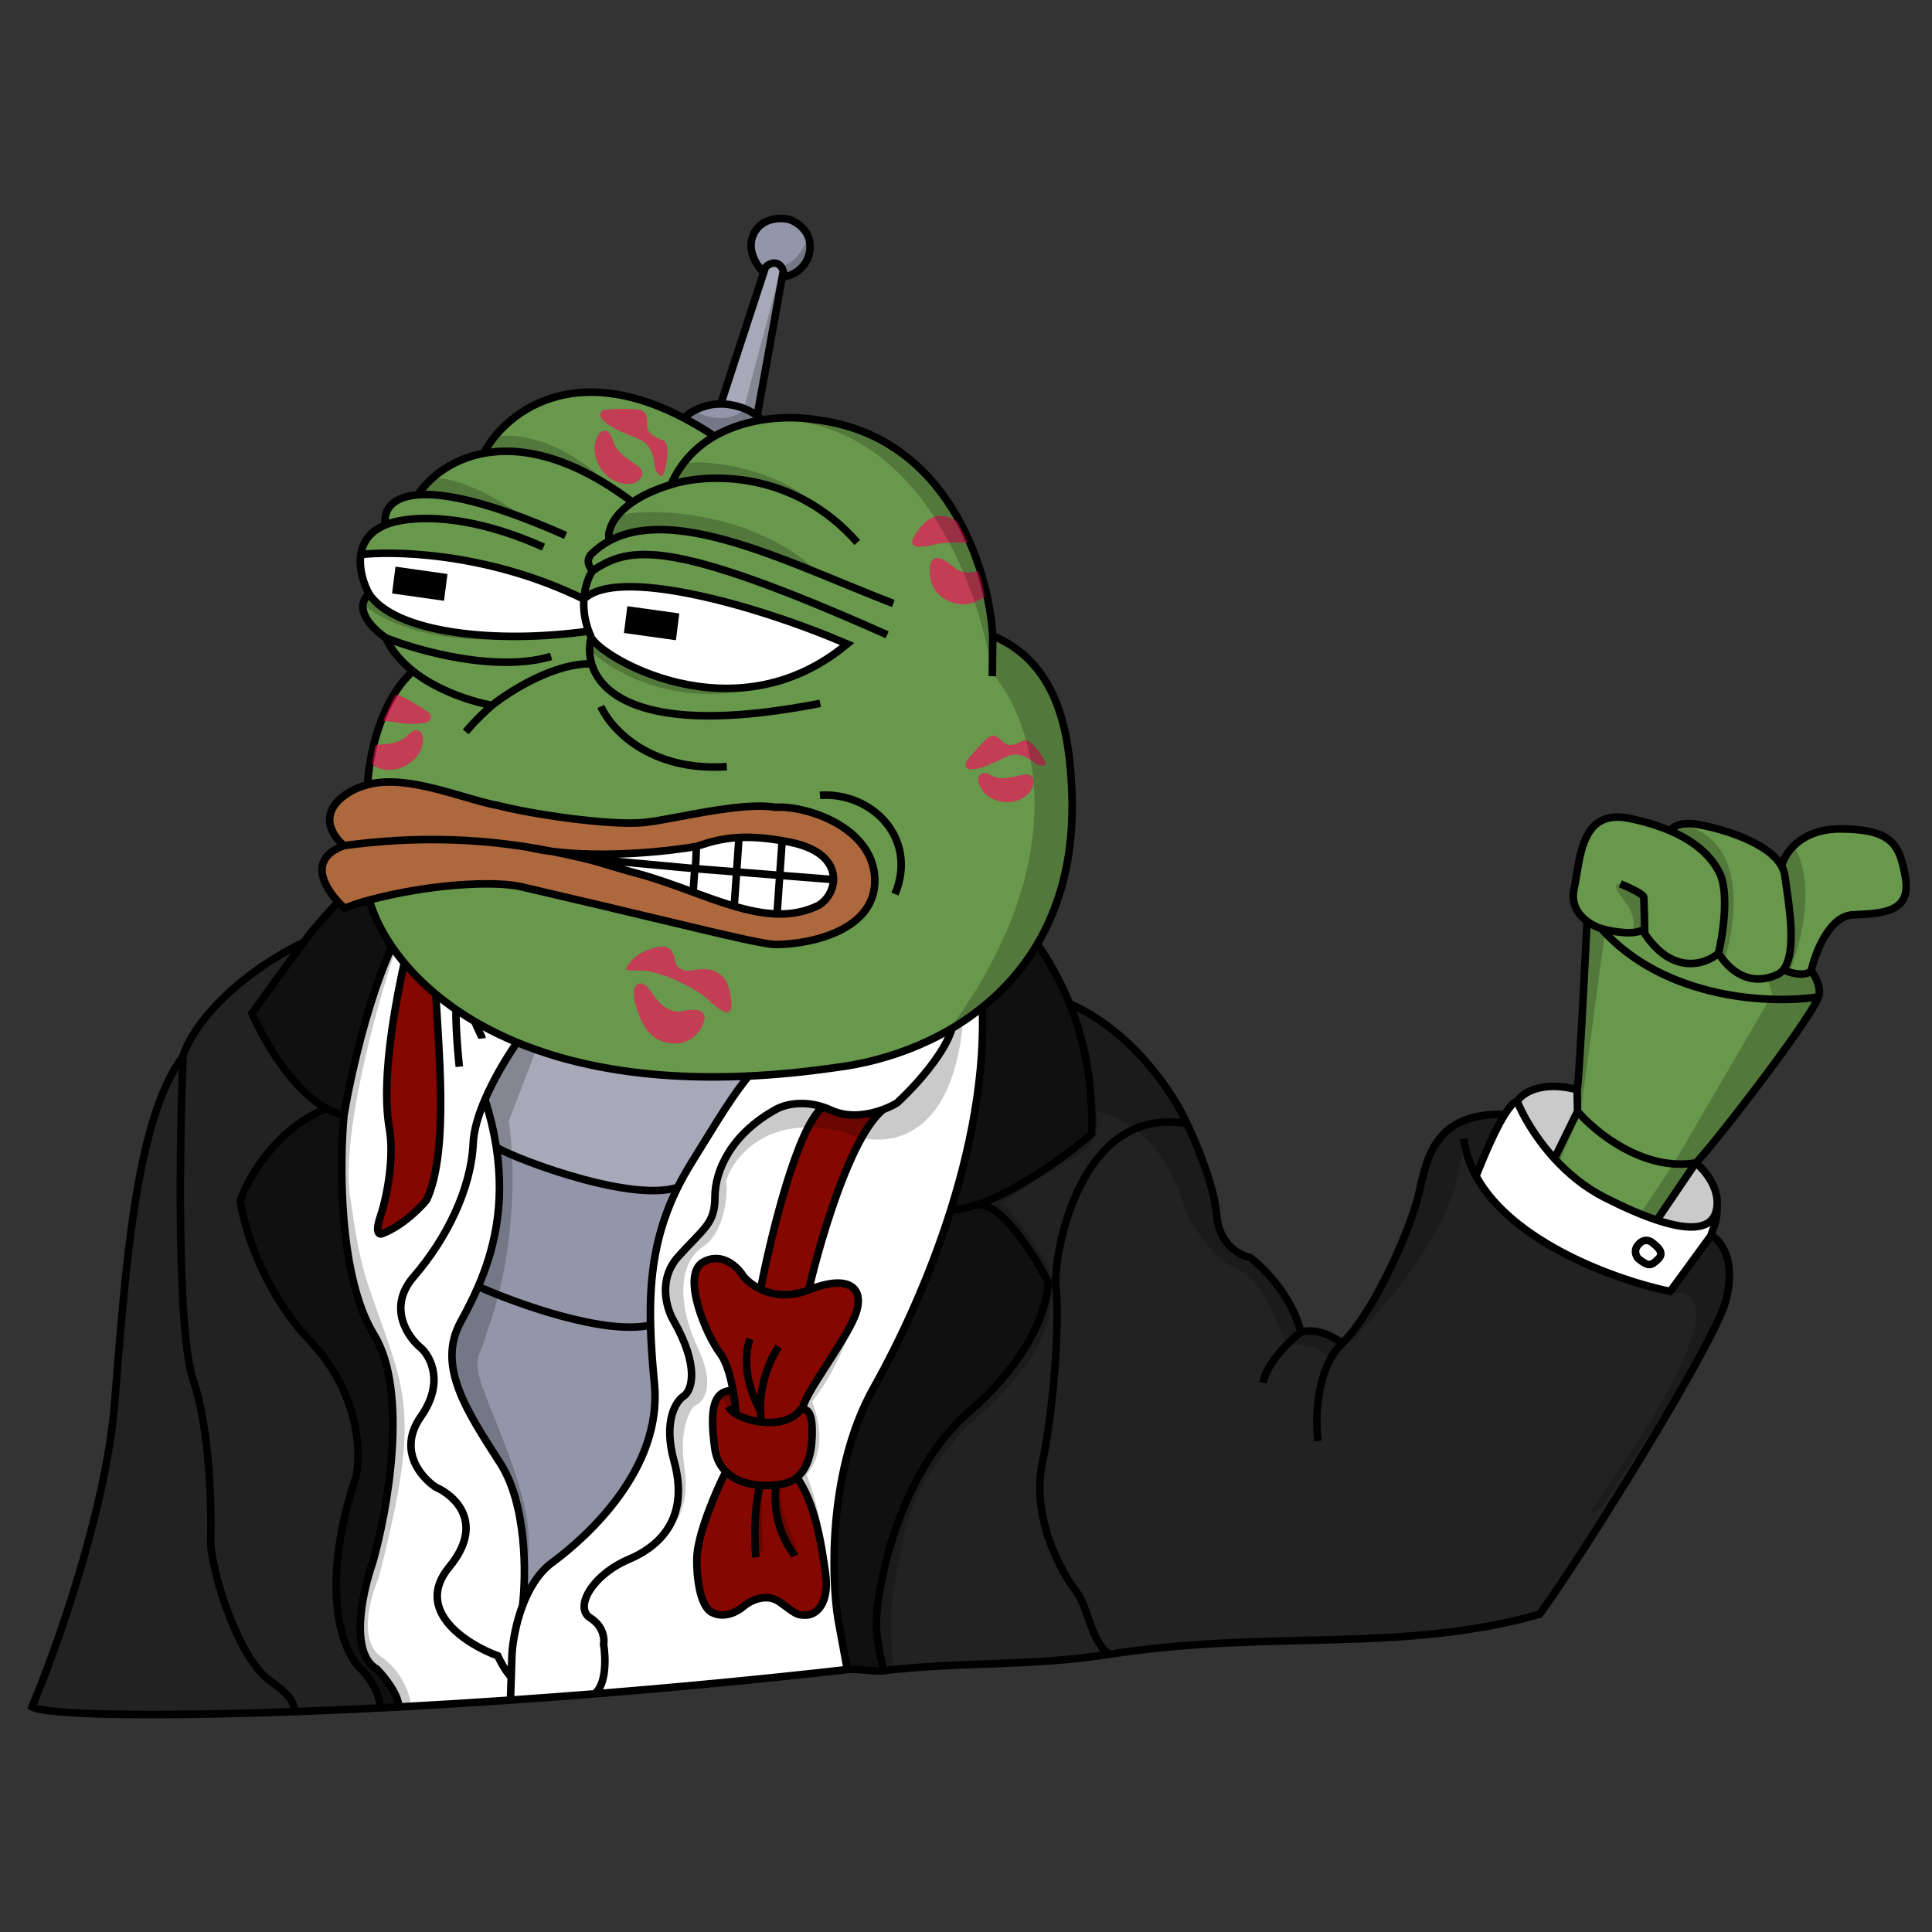 <svg width="512" height="512" viewBox="0 0 512 512" fill="none" xmlns="http://www.w3.org/2000/svg">
<rect x="0" y="0" width="512" height="512" fill="#333333" stroke="none"/>
<g clip-path="url(#clip0_127_240)">
<path d="M425.295 317.375C430.466 319.998 435.106 322.017 439.098 323.34L449.396 308.168C435.663 310.515 422.786 300.061 418.065 294.541L411.937 307.027C415.49 310.91 419.942 314.66 425.295 317.375Z" fill="#68984C"/>
<path d="M417.961 288.777L418.065 294.541C422.786 300.061 435.663 310.515 449.396 308.168C451.289 306.91 478.735 271.871 481.972 264.166C469.884 266.104 441.434 265.2 424.331 246.074C423.271 245.752 421.875 245.116 420.581 244.146C419.894 258.39 418.408 287.258 417.961 288.777Z" fill="#68984C"/>
<path d="M431.88 216.893C418.671 214.142 418.848 227.774 417.141 235.574C416.263 239.583 418.257 242.404 420.581 244.146C421.875 245.116 423.271 245.752 424.331 246.074C427.196 246.897 433.511 248.06 435.849 246.123C435.858 246.602 435.867 247.046 435.874 247.433C443.336 258.586 452.015 255.551 455.422 252.639C456.587 247.699 458.275 236.522 455.7 231.344C453.508 226.935 449.379 223.104 442.793 220.24C439.711 218.899 436.091 217.771 431.88 216.893Z" fill="#68984C"/>
<path d="M424.331 246.074C441.434 265.2 469.884 266.104 481.972 264.166C482.709 261.564 480.95 258.502 479.978 257.296C478.129 258.969 474.289 257.789 472.6 256.99C472.147 257.551 471.606 257.991 470.964 258.285C464.924 261.048 459.364 258.77 455.422 252.639C452.015 255.551 443.336 258.586 435.874 247.433C435.867 247.046 435.858 246.602 435.849 246.123C433.511 248.06 427.196 246.897 424.331 246.074Z" fill="#68984C"/>
<path d="M455.7 231.344C458.275 236.522 456.587 247.699 455.422 252.639C459.364 258.77 464.924 261.048 470.964 258.285C471.606 257.991 472.147 257.551 472.6 256.99C476.402 252.274 473.962 239.004 473.001 232.072C472.878 231.185 472.581 230.342 472.141 229.541C468.728 223.336 456.697 219.707 450.293 218.549C445.22 217.632 443.282 219.09 442.793 220.24C449.379 223.104 453.508 226.935 455.7 231.344Z" fill="#68984C"/>
<path d="M473.001 232.072C473.962 239.004 476.402 252.274 472.6 256.99C474.289 257.789 478.129 258.969 479.978 257.296C481.069 252.451 484.815 242.694 491.068 242.428L491.112 242.426C498.913 242.095 506.449 241.774 504.989 232.763C503.527 223.735 501.335 219.775 487.899 219.674C477.151 219.593 472.915 226.218 472.141 229.541C472.581 230.342 472.878 231.185 473.001 232.072Z" fill="#68984C"/>
<path d="M145.368 264.863C144.865 266.12 144.175 267.288 143.243 268.247C140.02 271.564 132.719 281.598 128.516 291.389C129.927 295.802 130.9 299.976 131.515 303.924C132.484 305.393 166.154 319.026 179.594 314.664C180.65 312.539 181.844 310.398 183.19 308.231C193.581 291.507 200.193 279.2 212.237 273.964C186.438 273.433 171.957 271.18 146.09 262.501C145.911 263.304 145.674 264.1 145.368 264.863Z" fill="#A7A9B8"/>
<path d="M179.594 314.664C166.154 319.026 132.484 305.393 131.515 303.924C133.954 319.594 130.736 331.691 126.734 340.939C136.966 345.505 160.424 353.94 172.399 351.156C172.082 338.215 173.616 326.698 179.594 314.664Z" fill="#9396A8"/>
<path d="M146.278 414.14C155.912 407.045 175.546 389.139 173.433 366.794C172.914 361.298 172.52 356.122 172.399 351.156C160.424 353.94 136.966 345.505 126.734 340.939C125.196 344.493 123.543 347.626 122.05 350.379C115.692 362.102 123.799 374.077 132.599 387.813C139.638 398.802 139.456 417.513 138.485 425.495C140.138 421.113 142.634 416.823 146.278 414.14Z" fill="#9396A8"/>
<path d="M186.466 334.387C180.231 337.696 187.275 353.987 190.802 358.588C192.494 360.796 193.597 364.781 194.26 368.447C194.702 370.893 194.949 373.198 195.045 374.739C196.724 375.75 199.227 376.561 201.854 376.852C205.792 377.287 210.008 376.553 212.145 373.573C212.312 373.555 212.551 373.503 212.822 373.499C212.195 370.68 223.489 356.315 226.503 348.896C229.517 341.477 225.294 337.478 214.357 341.828C209.129 343.907 204.717 343.161 201.556 341.657C199.427 340.644 197.865 339.287 197.004 338.219C195.57 335.838 191.454 331.739 186.466 334.387Z" fill="#850800"/>
<path d="M193.376 368.544C188.869 369.039 188.139 374.107 189.406 383.681C189.768 386.417 190.844 388.475 192.353 389.988C194.67 392.313 198.008 393.355 201.348 393.605C202.808 393.714 204.269 393.672 205.645 393.519C206.245 393.452 206.829 393.365 207.39 393.259C208.934 392.969 210.189 392.363 211.205 391.528C214.603 388.736 215.327 383.386 215.226 378.748C215.124 374.063 213.771 373.486 212.822 373.499C212.551 373.503 212.312 373.555 212.145 373.573C210.008 376.553 205.792 377.287 201.854 376.852C199.227 376.561 196.724 375.75 195.045 374.739C194.949 373.198 194.702 370.893 194.26 368.447L193.376 368.544Z" fill="#850800"/>
<path d="M192.353 389.988C189.841 394.967 184.786 406.555 184.666 413.079C184.587 417.113 185.284 425.612 188.709 427.336C192.133 429.061 195.756 426.913 197.139 425.624C198.847 424.212 203.141 422.025 206.654 424.58C211.045 427.774 211.072 428.033 213.604 428.018C216.135 428.003 219.894 425.228 218.764 416.951C217.635 408.674 215.925 398.361 211.205 391.528C210.189 392.363 208.934 392.969 207.39 393.259C206.829 393.365 206.245 393.452 205.645 393.519C204.269 393.672 202.808 393.714 201.348 393.605C198.008 393.355 194.67 392.313 192.353 389.988Z" fill="#850800"/>
<path d="M201.556 341.657C204.717 343.161 209.129 343.907 214.357 341.828C214.302 341.309 223.593 302.27 234.116 294.004C230.318 295.428 224.946 296.388 220.205 294.195C219.489 293.863 218.783 293.587 218.09 293.359C211.339 298.497 204.255 327.698 201.556 341.657Z" fill="#850800"/>
<path d="M113.052 318.026C119.244 304.745 115.972 276.227 115.407 261.325C115.208 256.078 116.614 248.869 118.588 241.628C116.345 238.438 115.104 236.601 113.072 232.782C111.98 236.237 111.206 238.852 110.846 239.773C101.285 276.263 101.943 292.048 103.202 299.154C104.461 306.26 102.762 316.529 100.835 322.254C99.293 326.833 100.522 327.276 101.329 326.925C106.584 324.878 111.334 320.139 113.052 318.026Z" fill="#850800"/>
<path d="M258.832 319.307C269.609 315.748 282.94 305.929 289.266 300.532C289.773 287.268 287.393 275.757 283.457 265.991C280.834 259.485 277.521 253.753 273.909 248.795C271.339 251.772 264.95 258.335 259.957 260.773C261.788 280.671 257.944 301.66 251.966 320.638C254.046 320.605 256.372 320.119 258.832 319.307Z" fill="#101010"/>
<path d="M80.485 249.667L66.774 268.497C69.753 275.446 77.337 288.743 86.476 293.745C88 294.579 89.566 295.182 91.162 295.487C93.545 281.312 100.818 250.324 110.846 239.773C111.206 238.852 111.98 236.237 113.072 232.782C112.44 232.065 109.081 224.689 108.07 220.729C97.093 231.086 85.699 242.505 80.485 249.667Z" fill="#101010"/>
<path fill-rule="evenodd" clip-rule="evenodd" d="M442.62 342.252L453.46 327.411C453.796 325.799 455.126 324.078 455.038 319.625C454.995 320.068 454.918 320.514 454.804 320.963C453.572 325.797 447.916 326.264 439.098 323.34C435.106 322.017 430.466 319.998 425.295 317.375C419.942 314.66 415.49 310.91 411.937 307.027C406.679 301.279 403.392 295.239 402.074 291.832C401.119 292.073 399.962 293.436 398.764 295.346C395.317 300.838 391.521 310.85 391.163 311.668C400.762 329.28 428.129 339.219 442.62 342.252ZM433.985 330.073C432.915 331.45 433.61 332.914 434.091 333.474C436.87 335.794 437.594 335.452 439.432 333.676C441.27 331.899 439.075 330.302 437.963 329.374C436.852 328.446 435.322 328.351 433.985 330.073Z" fill="white"/>
<path d="M417.961 288.777C408.373 286.258 403.374 289.764 402.074 291.832C403.392 295.239 406.679 301.279 411.937 307.027L418.065 294.541L417.961 288.777Z" fill="white"/>
<path d="M439.098 323.34C447.916 326.264 453.572 325.797 454.804 320.963C454.918 320.514 454.995 320.068 455.038 319.625C455.538 314.527 451.603 309.939 449.396 308.168L439.098 323.34Z" fill="white"/>
<path d="M434.091 333.474C433.61 332.914 432.915 331.45 433.985 330.073C435.322 328.351 436.852 328.446 437.963 329.374C439.075 330.302 441.27 331.899 439.432 333.676C437.594 335.452 436.87 335.794 434.091 333.474Z" fill="white"/>
<path d="M285.406 421.979C281.12 416.586 273.282 402.202 276.216 387.809C279.884 369.818 280.635 348.203 279.852 340.81C279.069 333.416 285.66 292.79 314.555 297.758C311.227 290.247 300.35 273.379 283.457 265.991C287.393 275.757 289.773 287.268 289.266 300.532C282.94 305.929 269.609 315.748 258.832 319.307C264.993 318.169 273.976 332.364 277.698 339.605C277.923 344.918 274.056 359.273 256.79 374.189C239.524 389.104 233.286 416.146 232.324 427.802C231.972 433.961 233.252 438.147 234.116 442.745C254.901 440.301 272.991 441.667 294 438.405C289.085 435.03 288.81 427.112 285.406 421.979Z" fill="#222222"/>
<path d="M408 427.802C419.871 411.536 454.446 355.866 457.331 344.838C460.216 333.811 455.952 328.626 453.46 327.411L442.62 342.252C428.129 339.219 400.762 329.28 391.163 311.668C391.521 310.85 395.317 300.838 398.764 295.346C380.144 294.763 378.103 307.063 376.033 316.216C373.962 325.369 364.392 347.421 355.675 355.99C353.915 354.521 349.26 351.863 344.719 352.992C342.506 343.574 334.801 335.878 331.226 333.207C328.556 332.713 323.063 329.798 322.45 322.094C321.837 314.391 316.931 302.66 314.555 297.758C285.66 292.79 279.069 333.416 279.852 340.81C280.635 348.203 279.884 369.818 276.216 387.809C273.282 402.202 281.12 416.586 285.406 421.979C288.81 427.112 289.085 435.03 294 438.405C336.724 431.772 370.756 438.275 408 427.802Z" fill="#222222"/>
<path d="M222.059 428.928C220.247 417.401 219.608 389.031 231.541 367.77C238.176 355.95 246.099 339.262 251.966 320.638C257.944 301.66 261.788 280.671 259.957 260.773C258.204 261.954 254.05 264.582 251.461 265.643C251.623 265.947 251.796 266.252 251.98 266.557C255.911 273.056 244.119 286.408 237.732 292.272C236.86 292.812 235.61 293.444 234.116 294.004C223.593 302.27 214.302 341.309 214.357 341.828C225.294 337.478 229.517 341.477 226.503 348.896C223.489 356.315 212.195 370.68 212.822 373.499C213.771 373.486 215.124 374.063 215.226 378.748C215.327 383.386 214.603 388.736 211.205 391.528C215.925 398.361 217.635 408.674 218.764 416.951C219.894 425.228 216.135 428.003 213.604 428.018C211.072 428.033 211.045 427.774 206.654 424.58C203.141 422.025 198.847 424.212 197.139 425.624C195.756 426.913 192.133 429.061 188.709 427.336C185.284 425.612 184.587 417.113 184.666 413.079C184.786 406.555 189.841 394.967 192.353 389.988C190.844 388.475 189.768 386.417 189.406 383.681C188.139 374.107 188.869 369.039 193.376 368.544L194.26 368.447C193.597 364.781 192.494 360.796 190.802 358.588C187.275 353.987 180.231 337.696 186.466 334.387C191.454 331.739 195.57 335.838 197.004 338.219C197.865 339.287 199.427 340.644 201.556 341.657C204.255 327.698 211.339 298.497 218.09 293.359C212.389 291.484 207.586 292.883 205.741 293.944C193.771 300.507 189.474 310.167 189.465 317.256C189.456 324.345 186.534 325.453 179.736 333.025C174.299 339.082 176.64 346.841 178.49 349.963C185.462 362.219 183.306 368.336 181.357 369.863C179.213 371.148 175.668 376.42 178.636 387.225C182.346 400.732 176.632 408.972 166.696 413.212C156.76 417.453 152.103 426.102 156.439 428.776C159.908 430.916 160.234 434.311 159.963 435.74C160.515 439.104 160.802 446.445 157.528 448.893C178.843 447.194 201.419 445.063 224.543 442.449L222.059 428.928Z" fill="white"/>
<path d="M159.963 435.74C160.234 434.311 159.908 430.916 156.439 428.776C152.103 426.102 156.76 417.453 166.696 413.212C176.632 408.972 182.346 400.732 178.636 387.225C175.668 376.42 179.213 371.148 181.357 369.863C183.306 368.336 185.462 362.219 178.49 349.963C176.64 346.841 174.299 339.082 179.736 333.025C186.534 325.453 189.456 324.345 189.465 317.256C189.474 310.167 193.771 300.507 205.741 293.944C207.586 292.883 212.389 291.484 218.09 293.359C218.783 293.587 219.489 293.863 220.205 294.195C224.946 296.388 230.318 295.428 234.116 294.004C235.61 293.444 236.86 292.812 237.732 292.272C244.119 286.408 255.911 273.056 251.98 266.557C251.796 266.252 251.623 265.947 251.461 265.643C237.03 271.818 228.255 273.022 212.237 273.964C200.193 279.2 193.581 291.507 183.19 308.231C181.844 310.398 180.65 312.539 179.594 314.664C173.616 326.698 172.082 338.215 172.399 351.156C172.52 356.122 172.914 361.298 173.433 366.794C175.546 389.139 155.912 407.045 146.278 414.14C142.634 416.823 140.138 421.113 138.485 425.495C136.641 430.384 135.846 435.387 135.675 438.405L135.477 444.475L135.279 450.545C142.514 450.047 149.941 449.497 157.528 448.893C160.802 446.445 160.515 439.104 159.963 435.74Z" fill="white"/>
<path d="M231.541 367.77C219.608 389.031 220.247 417.401 222.059 428.928L224.543 442.449C227.376 442.129 231.268 443.08 234.116 442.745C233.252 438.147 231.972 433.961 232.324 427.802C233.286 416.146 239.524 389.104 256.79 374.189C274.056 359.273 277.923 344.918 277.698 339.605C273.976 332.364 264.993 318.169 258.832 319.307C256.372 320.119 254.046 320.605 251.966 320.638C246.099 339.262 238.176 355.95 231.541 367.77Z" fill="#101010"/>
<path d="M125.394 303.02C124.878 314.891 118.435 328.199 109.631 338.353C102.589 346.476 108.034 354.367 111.637 357.297C114.2 359.641 117.767 366.548 111.53 375.423C105.293 384.298 111.604 391.604 115.539 394.147C120.673 396.384 128.561 403.745 119.044 415.29C109.526 426.835 123.662 435.785 131.92 438.817C132.396 439.923 133.776 442.604 135.477 444.475L135.675 438.405C135.846 435.387 136.641 430.384 138.485 425.495C139.456 417.513 139.638 398.802 132.599 387.813C123.799 374.077 115.692 362.102 122.05 350.379C123.543 347.626 125.196 344.493 126.734 340.939C130.736 331.691 133.954 319.594 131.515 303.924C130.9 299.976 129.927 295.802 128.516 291.389C126.761 295.478 125.546 299.524 125.394 303.02Z" fill="white"/>
<path d="M48.484 279.955C47.572 303.243 46.849 353.033 51.249 365.888C55.65 378.743 56.133 400.052 55.824 409.099C56.581 418.642 63.556 439.795 71.576 445.437C79.597 451.078 77.06 452.316 78.287 453.593C85.377 453.334 92.885 453.008 100.753 452.611C100.806 448.753 97.683 444.426 96.114 442.745C91.206 438.645 83.996 422.547 94.43 390.95C95.718 384.771 95.099 369.035 82.321 355.525C69.543 342.015 64.567 325.007 63.677 318.192C65.631 312.36 72.927 299.307 86.476 293.745C77.337 288.743 69.753 275.446 66.774 268.497L80.485 249.667C58.551 260.684 50.011 274.449 48.484 279.955Z" fill="#222222"/>
<path d="M30.365 371.988C28.081 400.171 14.823 437.311 8.479 452.358C12.105 454.393 38.689 455.04 78.287 453.593C77.06 452.316 79.597 451.078 71.576 445.437C63.556 439.795 56.581 418.642 55.824 409.099C56.133 400.052 55.65 378.743 51.249 365.888C46.849 353.033 47.572 303.243 48.484 279.955C35.833 296.832 33.221 336.759 30.365 371.988Z" fill="#222222"/>
<path d="M99.097 353.685C89.792 338.534 89.93 308.574 91.162 295.487C89.566 295.182 88 294.579 86.476 293.745C72.927 299.307 65.631 312.36 63.677 318.192C64.567 325.007 69.543 342.015 82.321 355.525C95.099 369.035 95.718 384.771 94.43 390.95C83.996 422.547 91.206 438.645 96.114 442.745C97.683 444.426 100.806 448.753 100.753 452.611C102.39 452.528 104.043 452.442 105.71 452.353C105.519 448.817 101.737 444.2 99.87 442.333C92.532 438.097 96.021 421.928 98.683 414.373C102.698 400.456 108.401 368.835 99.097 353.685Z" fill="#101010"/>
<path d="M91.162 295.487C89.93 308.574 89.792 338.534 99.097 353.685C108.401 368.835 102.698 400.456 98.683 414.373C96.021 421.928 92.532 438.097 99.87 442.333C101.737 444.2 105.519 448.817 105.71 452.353C115.118 451.852 125.004 451.251 135.279 450.545L135.477 444.475C133.776 442.604 132.396 439.923 131.92 438.817C123.662 435.785 109.526 426.835 119.044 415.29C128.561 403.745 120.673 396.384 115.539 394.147C111.604 391.604 105.293 384.298 111.53 375.423C117.767 366.548 114.2 359.641 111.637 357.297C108.034 354.367 102.589 346.476 109.631 338.353C118.435 328.199 124.878 314.891 125.394 303.02C125.546 299.524 126.761 295.478 128.516 291.389C132.719 281.598 140.02 271.564 143.243 268.247C144.175 267.288 144.865 266.12 145.368 264.863C145.332 264.089 145.274 263.24 145.191 262.337L135.466 256.841C135.446 257.569 135.356 258.347 135.188 259.155C134.516 262.379 132.125 261.328 131.014 260.4C129.875 259.212 129.517 255.839 129.881 254.486C130 254.044 130.145 253.598 130.359 253.201C125.696 249.467 123.125 246.871 118.588 241.628C116.614 248.869 115.208 256.078 115.407 261.325C115.972 276.227 119.244 304.745 113.052 318.026C111.334 320.139 106.584 324.878 101.329 326.925C100.522 327.276 99.293 326.833 100.835 322.254C102.762 316.529 104.461 306.26 103.202 299.154C101.943 292.048 101.285 276.263 110.846 239.773C100.818 250.324 93.545 281.312 91.162 295.487Z" fill="white"/>
<path d="M453.46 327.411C455.952 328.626 460.216 333.811 457.331 344.838C454.446 355.866 419.871 411.536 408 427.802C370.756 438.275 336.724 431.772 294 438.405M453.46 327.411L442.62 342.252C428.129 339.219 400.762 329.28 391.163 311.668M453.46 327.411C453.796 325.799 455.126 324.078 455.038 319.625M387.93 301.785C388.363 305.314 389.495 308.607 391.163 311.668M391.163 311.668C391.521 310.85 395.317 300.838 398.764 295.346M402.074 291.832C403.374 289.764 408.373 286.258 417.961 288.777M402.074 291.832C403.392 295.239 406.679 301.279 411.937 307.027M402.074 291.832C401.119 292.073 399.962 293.436 398.764 295.346M449.396 308.168L439.098 323.34M449.396 308.168C435.663 310.515 422.786 300.061 418.065 294.541M449.396 308.168C451.603 309.939 455.538 314.527 455.038 319.625M449.396 308.168C451.289 306.91 478.735 271.871 481.972 264.166M439.098 323.34C435.106 322.017 430.466 319.998 425.295 317.375C419.942 314.66 415.49 310.91 411.937 307.027M439.098 323.34C447.916 326.264 453.572 325.797 454.804 320.963C454.918 320.514 454.995 320.068 455.038 319.625M417.961 288.777L418.065 294.541M417.961 288.777C418.408 287.258 419.894 258.39 420.581 244.146M418.065 294.541L411.937 307.027M349.298 381.892C348.518 376.115 348.7 362.846 355.675 355.99M355.675 355.99C364.392 347.421 373.962 325.369 376.033 316.216C378.103 307.063 380.144 294.763 398.764 295.346M355.675 355.99C353.915 354.521 349.26 351.863 344.719 352.992M481.972 264.166C469.884 266.104 441.434 265.2 424.331 246.074M481.972 264.166C482.709 261.564 480.95 258.502 479.978 257.296M424.331 246.074C427.196 246.897 433.511 248.06 435.849 246.123M424.331 246.074C423.271 245.752 421.875 245.116 420.581 244.146M455.422 252.639C456.587 247.699 458.275 236.522 455.7 231.344C453.508 226.935 449.379 223.104 442.793 220.24M455.422 252.639C452.015 255.551 443.336 258.586 435.874 247.433C435.867 247.046 435.858 246.602 435.849 246.123M455.422 252.639C459.364 258.77 464.924 261.048 470.964 258.285C471.606 257.991 472.147 257.551 472.6 256.99M429.41 234.229C431.439 235.056 435.52 236.919 435.608 237.749C435.684 238.468 435.789 243.038 435.849 246.123M420.581 244.146C418.257 242.404 416.263 239.583 417.141 235.574C418.848 227.774 418.671 214.142 431.88 216.893C436.091 217.771 439.711 218.899 442.793 220.24M442.668 220.698C442.684 220.556 442.724 220.401 442.793 220.24M472.6 256.99C476.402 252.274 473.962 239.004 473.001 232.072C472.878 231.185 472.581 230.342 472.141 229.541M472.6 256.99C474.289 257.789 478.129 258.969 479.978 257.296M479.978 257.296C481.069 252.451 484.815 242.694 491.068 242.428M491.068 242.428L491.112 242.426M491.068 242.428C491.083 242.428 491.097 242.427 491.112 242.426M472.141 229.541C468.728 223.336 456.697 219.707 450.293 218.549C445.22 217.632 443.282 219.09 442.793 220.24M472.141 229.541C472.915 226.218 477.151 219.593 487.899 219.674C501.335 219.775 503.527 223.735 504.989 232.763C506.449 241.774 498.913 242.095 491.112 242.426M314.555 297.758C285.66 292.79 279.069 333.416 279.852 340.81C280.635 348.203 279.884 369.818 276.216 387.809C273.282 402.202 281.12 416.586 285.406 421.979C288.81 427.112 289.085 435.03 294 438.405M314.555 297.758C316.931 302.66 321.837 314.391 322.45 322.094C323.063 329.798 328.556 332.713 331.226 333.207C334.801 335.878 342.506 343.574 344.719 352.992M314.555 297.758C311.227 290.247 300.35 273.379 283.457 265.991M344.719 352.992C341.758 355.329 335.617 361.288 334.743 366.425M48.484 279.955C35.833 296.832 33.221 336.759 30.365 371.988C28.081 400.171 14.823 437.311 8.479 452.358C12.105 454.393 38.689 455.04 78.287 453.593M48.484 279.955C47.572 303.243 46.849 353.033 51.249 365.888C55.65 378.743 56.133 400.052 55.824 409.099C56.581 418.642 63.556 439.795 71.576 445.437C79.597 451.078 77.06 452.316 78.287 453.593M48.484 279.955C50.011 274.449 58.551 260.684 80.485 249.667M80.485 249.667L66.774 268.497C69.753 275.446 77.337 288.743 86.476 293.745M80.485 249.667C85.699 242.505 97.093 231.086 108.07 220.729C109.081 224.689 112.44 232.065 113.072 232.782M91.162 295.487C89.93 308.574 89.792 338.534 99.097 353.685C108.401 368.835 102.698 400.456 98.683 414.373C96.021 421.928 92.532 438.097 99.87 442.333C101.737 444.2 105.519 448.817 105.71 452.353M91.162 295.487C89.566 295.182 88 294.579 86.476 293.745M91.162 295.487C93.545 281.312 100.818 250.324 110.846 239.773M86.476 293.745C72.927 299.307 65.631 312.36 63.677 318.192C64.567 325.007 69.543 342.015 82.321 355.525C95.099 369.035 95.718 384.771 94.43 390.95C83.996 422.547 91.206 438.645 96.114 442.745C97.683 444.426 100.806 448.753 100.753 452.611M251.966 320.638C246.099 339.262 238.176 355.95 231.541 367.77C219.608 389.031 220.247 417.401 222.059 428.928L224.543 442.449M251.966 320.638C254.046 320.605 256.372 320.119 258.832 319.307M251.966 320.638C257.944 301.66 261.788 280.671 259.957 260.773M258.832 319.307C269.609 315.748 282.94 305.929 289.266 300.532C289.773 287.268 287.393 275.757 283.457 265.991M258.832 319.307C264.993 318.169 273.976 332.364 277.698 339.605C277.923 344.918 274.056 359.273 256.79 374.189C239.524 389.104 233.286 416.146 232.324 427.802C231.972 433.961 233.252 438.147 234.116 442.745M110.846 239.773C101.285 276.263 101.943 292.048 103.202 299.154C104.461 306.26 102.762 316.529 100.835 322.254C99.293 326.833 100.522 327.276 101.329 326.925C106.584 324.878 111.334 320.139 113.052 318.026C119.244 304.745 115.972 276.227 115.407 261.325C115.208 256.078 116.614 248.869 118.588 241.628M110.846 239.773C111.206 238.852 111.98 236.237 113.072 232.782M145.368 264.863C144.865 266.12 144.175 267.288 143.243 268.247C140.02 271.564 132.719 281.598 128.516 291.389M145.368 264.863C145.674 264.1 145.911 263.304 146.09 262.501M145.368 264.863C145.332 264.089 145.274 263.24 145.191 262.337M121.721 282.684C121.172 277.494 120.307 266.458 121.245 263.834M127.767 275.195C127.63 273.897 123.575 269.092 123.563 257.017M138.485 425.495C136.641 430.384 135.846 435.387 135.675 438.405L135.477 444.475M138.485 425.495C140.138 421.113 142.634 416.823 146.278 414.14C155.912 407.045 175.546 389.139 173.433 366.794C172.914 361.298 172.52 356.122 172.399 351.156M138.485 425.495C139.456 417.513 139.638 398.802 132.599 387.813C123.799 374.077 115.692 362.102 122.05 350.379C123.543 347.626 125.196 344.493 126.734 340.939M128.516 291.389C126.761 295.478 125.546 299.524 125.394 303.02C124.878 314.891 118.435 328.199 109.631 338.353C102.589 346.476 108.034 354.367 111.637 357.297C114.2 359.641 117.767 366.548 111.53 375.423C105.293 384.298 111.604 391.604 115.539 394.147C120.673 396.384 128.561 403.745 119.044 415.29C109.526 426.835 123.662 435.785 131.92 438.817C132.396 439.923 133.776 442.604 135.477 444.475M128.516 291.389C129.927 295.802 130.9 299.976 131.515 303.924M131.515 303.924C132.484 305.393 166.154 319.026 179.594 314.664M131.515 303.924C133.954 319.594 130.736 331.691 126.734 340.939M179.594 314.664C180.65 312.539 181.844 310.398 183.19 308.231C193.581 291.507 200.193 279.2 212.237 273.964M179.594 314.664C173.616 326.698 172.082 338.215 172.399 351.156M126.734 340.939C136.966 345.505 160.424 353.94 172.399 351.156M251.293 265.319C251.347 265.427 251.404 265.535 251.461 265.643M193.064 372.779C193.331 373.458 194.041 374.134 195.045 374.739M195.045 374.739C194.949 373.198 194.702 370.893 194.26 368.447M195.045 374.739C196.724 375.75 199.227 376.561 201.854 376.852M214.357 341.828C225.294 337.478 229.517 341.477 226.503 348.896C223.489 356.315 212.195 370.68 212.822 373.499M214.357 341.828C209.129 343.907 204.717 343.161 201.556 341.657M214.357 341.828C214.302 341.309 223.593 302.27 234.116 294.004M212.822 373.499C212.551 373.503 212.312 373.555 212.145 373.573C210.008 376.553 205.792 377.287 201.854 376.852M212.822 373.499C213.771 373.486 215.124 374.063 215.226 378.748C215.327 383.386 214.603 388.736 211.205 391.528M194.26 368.447C193.597 364.781 192.494 360.796 190.802 358.588C187.275 353.987 180.231 337.696 186.466 334.387C191.454 331.739 195.57 335.838 197.004 338.219C197.865 339.287 199.427 340.644 201.556 341.657M194.26 368.447L193.376 368.544C188.869 369.039 188.139 374.107 189.406 383.681C189.768 386.417 190.844 388.475 192.353 389.988M192.353 389.988C189.841 394.967 184.786 406.555 184.666 413.079C184.587 417.113 185.284 425.612 188.709 427.336C192.133 429.061 195.756 426.913 197.139 425.624C198.847 424.212 203.141 422.025 206.654 424.58C211.045 427.774 211.072 428.033 213.604 428.018C216.135 428.003 219.894 425.228 218.764 416.951C217.635 408.674 215.925 398.361 211.205 391.528M192.353 389.988C194.67 392.313 198.008 393.355 201.348 393.605M211.205 391.528C210.189 392.363 208.934 392.969 207.39 393.259C206.829 393.365 206.245 393.452 205.645 393.519M201.556 341.657C204.255 327.698 211.339 298.497 218.09 293.359M218.09 293.359C212.389 291.484 207.586 292.883 205.741 293.944C193.771 300.507 189.474 310.167 189.465 317.256C189.456 324.345 186.534 325.453 179.736 333.025C174.299 339.082 176.64 346.841 178.49 349.963C185.462 362.219 183.306 368.336 181.357 369.863C179.213 371.148 175.668 376.42 178.636 387.225C182.346 400.732 176.632 408.972 166.696 413.212C156.76 417.453 152.103 426.102 156.439 428.776C159.908 430.916 160.234 434.311 159.963 435.74C160.515 439.104 160.802 446.445 157.528 448.893M218.09 293.359C218.783 293.587 219.489 293.863 220.205 294.195C224.946 296.388 230.318 295.428 234.116 294.004M234.116 294.004C235.61 293.444 236.86 292.812 237.732 292.272C244.119 286.408 255.911 273.056 251.98 266.557C251.796 266.252 251.623 265.947 251.461 265.643M201.854 376.852C201.699 376.111 201.576 375.097 201.539 373.877M206.326 356.885C202.292 363.173 201.414 369.72 201.539 373.877M201.539 373.877C199.535 370.533 196.175 362.042 198.762 354.827M200.327 412.673C199.976 409.35 199.687 400.885 201.348 393.605M201.348 393.605C202.808 393.714 204.269 393.672 205.645 393.519M210.676 412.326C210.343 411.574 204.357 405.28 205.645 393.519M283.457 265.991C280.834 259.485 277.521 253.753 273.909 248.795C271.339 251.772 264.95 258.335 259.957 260.773M259.957 260.773C258.204 261.954 254.05 264.582 251.461 265.643M251.461 265.643C237.03 271.818 228.255 273.022 212.237 273.964M212.237 273.964C186.438 273.433 171.957 271.18 146.09 262.501M146.09 262.501L145.191 262.337M145.191 262.337L135.466 256.841M135.466 256.841C135.446 257.569 135.356 258.347 135.188 259.155C134.516 262.379 132.125 261.328 131.014 260.4C129.875 259.212 129.517 255.839 129.881 254.486C130 254.044 130.145 253.598 130.359 253.201M135.466 256.841L130.359 253.201M130.359 253.201C125.696 249.467 123.125 246.871 118.588 241.628M118.588 241.628C116.345 238.438 115.104 236.601 113.072 232.782M105.71 452.353C104.043 452.442 102.39 452.528 100.753 452.611M105.71 452.353C115.118 451.852 125.004 451.251 135.279 450.545M100.753 452.611C92.885 453.008 85.377 453.334 78.287 453.593M135.279 450.545C142.514 450.047 149.941 449.497 157.528 448.893M135.279 450.545L135.477 444.475M157.528 448.893C178.843 447.194 201.419 445.063 224.543 442.449M224.543 442.449C227.376 442.129 231.268 443.08 234.116 442.745M234.116 442.745C254.901 440.301 272.991 441.667 294 438.405M434.091 333.474C433.61 332.914 432.915 331.45 433.985 330.073C435.322 328.351 436.852 328.446 437.963 329.374C439.075 330.302 441.27 331.899 439.432 333.676C437.594 335.452 436.87 335.794 434.091 333.474Z" stroke="black" stroke-width="2"/>
<path d="M207.58 71.888C206.936 69.514 204.754 69.013 202.851 70.803L202.4 72.184C200.638 70.543 197.645 66.194 199.765 61.931C201.884 57.667 206.779 57.602 208.962 58.103C210.877 58.666 214.701 60.905 214.678 65.353C214.65 70.913 209.619 73.47 207.322 73.313L207.58 71.888Z" fill="#9396A8"/>
<path d="M195.814 107.784C197.795 108.385 199.381 109.229 200.642 110.205C204.495 113.183 205.325 117.379 205.149 119.575L191.744 119.499L180.06 111.962C181.561 110.066 185.489 107.054 191.012 107.05C192.502 107.048 194.108 107.266 195.814 107.784Z" fill="#9396A8"/>
<path d="M200.642 110.205C199.381 109.229 197.795 108.385 195.814 107.784C194.108 107.266 192.502 107.048 191.012 107.05L202.4 72.184L202.851 70.803C204.754 69.013 206.936 69.514 207.58 71.888L207.322 73.313L200.642 110.205Z" fill="#A7A9B8"/>
<path d="M200.642 110.205C199.381 109.229 197.795 108.385 195.814 107.784C194.108 107.266 192.502 107.048 191.012 107.05M200.642 110.205C204.495 113.183 205.325 117.379 205.149 119.575L191.744 119.499L180.06 111.962C181.561 110.066 185.489 107.054 191.012 107.05M200.642 110.205L207.322 73.313M191.012 107.05L202.4 72.184M202.4 72.184L202.851 70.803C204.754 69.013 206.936 69.514 207.58 71.888L207.322 73.313M202.4 72.184C200.638 70.543 197.645 66.194 199.765 61.931C201.884 57.667 206.779 57.602 208.962 58.103C210.877 58.666 214.701 60.905 214.678 65.353C214.65 70.913 209.619 73.47 207.322 73.313" stroke="black" stroke-width="2"/>
<path fill-rule="evenodd" clip-rule="evenodd" d="M145.122 279.216C114.989 269.588 101.301 250.836 97.885 238.521C113.471 234.353 130.876 233.276 138.337 235.043C153.465 238.547 165.659 241.459 175.325 243.768L175.327 243.768L175.33 243.769C194.068 248.244 203.306 250.45 206 250.301C214.779 250.195 232.235 246.573 231.828 232.935C231.421 219.296 213.886 213.441 205.454 213.928C198.98 212.881 188.389 214.865 180.035 216.43C176.343 217.121 173.088 217.731 170.818 217.962C161.582 218.898 140.418 215.677 131.982 213.467C129.474 213.032 126.389 212.133 123.016 211.149L123.014 211.149C114.82 208.759 104.92 205.872 97.427 207.938C97.71 201.21 100.514 185.771 109.472 177.842C107.73 176.544 103.854 172.968 102.282 169.05C98.948 166.842 93.384 161.415 97.794 157.363C104.642 167.782 131.365 170.727 156.014 167.261C156.209 167.779 156.428 168.303 156.673 168.832C158.494 173.715 194.456 195.718 224.512 170.66C199.422 159.892 163.397 150.205 154.736 158.784C128.198 145.742 102.131 146.103 95.618 146.979C96.085 143.818 97.886 140.838 102.14 139.107C101.543 135.696 103.334 131.732 110.75 131.132C113.556 126.817 119.436 121.772 128.161 120.133C134.01 108.99 154.437 92.482 189.35 115.596C198.497 110.313 209.722 110.15 215.978 111.205C251.282 115.334 262.093 151.124 263.086 168.503C281.026 175.942 283.357 195.484 284.016 208.861C286.492 259.065 250.06 279.415 221.311 282.933C188.659 287.631 163.749 285.167 145.122 279.216Z" fill="#68984C"/>
<path d="M156.014 167.261C131.365 170.727 104.642 167.782 97.794 157.363C96.441 154.903 95.051 150.808 95.618 146.979C102.131 146.103 128.198 145.742 154.736 158.784C154.575 161.146 154.827 163.872 155.843 166.786C155.898 166.944 155.955 167.102 156.014 167.261Z" fill="white"/>
<path d="M224.512 170.66C194.456 195.718 158.494 173.715 156.673 168.832C156.428 168.303 156.209 167.779 156.014 167.261C155.955 167.102 155.898 166.944 155.843 166.786C154.827 163.872 154.575 161.146 154.736 158.784C163.397 150.205 199.422 159.892 224.512 170.66Z" fill="white"/>
<path d="M184.119 230.171C184.395 230.208 184.505 226.29 184.526 224.326L184.699 224.269C187.821 223.253 191.109 222.183 195.839 221.947L195.204 231.066L184.118 230.19L184.119 230.171Z" fill="white"/>
<path d="M194.572 240.156C191.047 239.119 187.419 237.793 183.684 236.421L184.118 230.19L195.204 231.066L194.572 240.156Z" fill="white"/>
<path d="M195.204 231.066L206.637 231.971L205.926 242.203C202.263 242.1 198.481 241.306 194.572 240.156L195.204 231.066Z" fill="white"/>
<path d="M195.204 231.066L195.839 221.947C198.921 221.794 202.615 221.995 207.276 222.796L206.637 231.971L195.204 231.066Z" fill="white"/>
<path d="M209.339 223.179C218.04 224.901 220.974 229.188 220.89 233.098L206.637 231.971L207.276 222.796C207.943 222.911 208.631 223.039 209.339 223.179Z" fill="white"/>
<path d="M91.186 224.095C87.96 221.531 83.788 215.074 92.904 209.753C94.178 209.01 95.709 208.412 97.427 207.938C104.92 205.872 114.82 208.759 123.014 211.149L123.016 211.149C126.389 212.133 129.474 213.032 131.982 213.467C140.418 215.677 161.582 218.898 170.818 217.962C173.088 217.731 176.343 217.121 180.035 216.43C188.389 214.865 198.98 212.881 205.454 213.928C213.886 213.441 231.421 219.296 231.828 232.935C232.235 246.573 214.779 250.195 206 250.301C203.306 250.45 194.068 248.244 175.33 243.769L175.327 243.768L175.325 243.768C165.659 241.459 153.465 238.547 138.337 235.043C130.876 233.276 113.471 234.353 97.885 238.521C95.663 239.114 93.476 239.833 91.356 240.696C86.856 236.759 80.521 227.926 91.186 224.095C110.032 221.548 125.864 222.302 139.673 224.464C141.808 224.972 144.076 225.362 146.42 225.654C149.289 226.216 152.069 226.83 154.772 227.475C157.288 228.077 159.816 228.84 162.264 229.578L162.585 229.676C164.191 230.16 165.76 230.63 167.266 231.034C167.727 231.157 168.186 231.28 168.643 231.403C173.75 232.772 178.677 234.582 183.43 236.328L183.684 236.421C187.419 237.793 191.047 239.119 194.572 240.156C198.481 241.306 202.263 242.1 205.926 242.203C209.704 242.309 213.354 241.681 216.882 239.951C219.124 238.659 220.828 235.981 220.89 233.098C220.974 229.188 218.04 224.901 209.339 223.179C208.631 223.039 207.943 222.911 207.276 222.796C202.615 221.995 198.921 221.794 195.839 221.947C191.109 222.183 187.821 223.253 184.699 224.269L184.526 224.326C177.02 225.625 160.369 227.39 146.42 225.654C144.225 225.224 141.977 224.824 139.673 224.464C125.864 222.302 110.032 221.548 91.186 224.095Z" fill="#AD683D"/>
<path fill-rule="evenodd" clip-rule="evenodd" d="M184.526 224.326C184.505 226.29 184.395 230.208 184.119 230.171L184.118 230.19L183.684 236.421C187.419 237.793 191.047 239.119 194.572 240.156C198.481 241.306 202.263 242.1 205.926 242.203L206.637 231.971L220.89 233.098C220.974 229.188 218.04 224.901 209.339 223.179C208.631 223.039 207.943 222.911 207.276 222.796C202.615 221.995 198.921 221.794 195.839 221.947C191.109 222.183 187.821 223.253 184.699 224.269L184.526 224.326ZM146.42 225.654C144.076 225.362 141.808 224.972 139.673 224.464C141.977 224.824 144.225 225.224 146.42 225.654Z" fill="white"/>
<path d="M220.89 233.098C220.828 235.981 219.124 238.659 216.882 239.951C213.354 241.681 209.704 242.309 205.926 242.203L206.637 231.971L220.89 233.098Z" fill="white"/>
<path d="M168.643 231.403C168.186 231.28 167.727 231.157 167.266 231.034C165.76 230.63 164.191 230.16 162.585 229.676L162.264 229.578C159.816 228.84 157.288 228.077 154.772 227.475L184.118 230.19L183.684 236.421L183.43 236.328C178.677 234.582 173.75 232.772 168.643 231.403Z" fill="white"/>
<path d="M184.526 224.326C184.505 226.29 184.395 230.208 184.119 230.171L184.118 230.19L154.772 227.475C152.069 226.83 149.289 226.216 146.42 225.654C160.369 227.39 177.02 225.625 184.526 224.326Z" fill="white"/>
<path d="M91.186 224.095C87.96 221.531 83.788 215.074 92.904 209.753C94.178 209.01 95.709 208.412 97.427 207.938M91.186 224.095C80.521 227.926 86.856 236.759 91.356 240.696C93.476 239.833 95.663 239.114 97.885 238.521M91.186 224.095C110.032 221.548 125.864 222.302 139.673 224.464M97.885 238.521C113.471 234.353 130.876 233.276 138.337 235.043C153.465 238.547 165.659 241.459 175.325 243.768L175.327 243.768L175.33 243.769C194.068 248.244 203.306 250.45 206 250.301C214.779 250.195 232.235 246.573 231.828 232.935C231.421 219.296 213.886 213.441 205.454 213.928C198.98 212.881 188.389 214.865 180.035 216.43C176.343 217.121 173.088 217.731 170.818 217.962C161.582 218.898 140.418 215.677 131.982 213.467C129.474 213.032 126.389 212.133 123.016 211.149L123.014 211.149C114.82 208.759 104.92 205.872 97.427 207.938M97.885 238.521C101.301 250.836 114.989 269.588 145.122 279.216C163.749 285.167 188.659 287.631 221.311 282.933C250.06 279.415 286.492 259.065 284.016 208.861C283.357 195.484 281.026 175.942 263.086 168.503M263.086 168.503L262.981 179.206M263.086 168.503C262.093 151.124 251.282 115.334 215.978 111.205C209.722 110.15 198.497 110.313 189.35 115.596M177.803 128.43C187.125 125.427 210.054 124.288 227.191 143.757M177.803 128.43C173.376 129.79 170.07 131.407 167.629 133.078M177.803 128.43C180.448 122.425 184.621 118.326 189.35 115.596M161.369 142.735C161.073 140.704 162.249 136.761 167.629 133.078M236.731 159.922C208.303 149.033 173.147 130.216 156.455 147.104C155.591 148.572 155.681 149.482 157.009 151.284M157.009 151.284C166.823 144.748 176.991 142.36 235.109 168.221M157.009 151.284C156.1 152.635 154.973 155.319 154.736 158.784M156.673 168.832C158.494 173.715 194.456 195.718 224.512 170.66C199.422 159.892 163.397 150.205 154.736 158.784M156.673 168.832C156.131 170.975 156.067 173.448 156.798 175.925M156.673 168.832C156.428 168.303 156.209 167.779 156.014 167.261M156.673 168.832C156.353 168.142 156.077 167.459 155.843 166.786M217.372 186.395C173.934 194.886 159.585 185.375 156.798 175.925M154.736 158.784C128.198 145.742 102.131 146.103 95.618 146.979M154.736 158.784C154.575 161.146 154.827 163.872 155.843 166.786M97.427 207.938C97.71 201.21 100.514 185.771 109.472 177.842M109.472 177.842C111.895 179.967 119.466 184.764 130.362 186.947M109.472 177.842C107.73 176.544 103.854 172.968 102.282 169.05M156.798 175.925C146.934 175.651 135.064 183.159 130.362 186.947M130.362 186.947C129.051 188.062 125.831 191.026 123.438 193.959M102.282 169.05C110.833 172.487 131.557 178.282 146.049 173.963M102.282 169.05C98.948 166.842 93.384 161.415 97.794 157.363M97.794 157.363C104.642 167.782 131.365 170.727 156.014 167.261M97.794 157.363C96.441 154.903 95.051 150.808 95.618 146.979M156.014 167.261C155.955 167.102 155.898 166.944 155.843 166.786M102.14 139.107C106.978 136.954 122.127 135.117 144.024 144.996M102.14 139.107C101.543 135.696 103.334 131.732 110.75 131.132M102.14 139.107C97.886 140.838 96.085 143.818 95.618 146.979M149.891 141.894C129.917 133.03 117.795 130.563 110.75 131.132M110.75 131.132C113.556 126.817 119.436 121.772 128.161 120.133M167.629 133.078C151.15 120.711 137.888 118.306 128.161 120.133M128.161 120.133C134.01 108.99 154.437 92.482 189.35 115.596M217.293 210.765C230.933 209.79 243.393 222.044 237.188 236.937M154.772 227.475L184.118 230.19M154.772 227.475C152.069 226.83 149.289 226.216 146.42 225.654M154.772 227.475C157.288 228.077 159.816 228.84 162.264 229.578M183.43 236.328C178.677 234.582 173.75 232.772 168.643 231.403C168.186 231.28 167.727 231.157 167.266 231.034C165.76 230.63 164.191 230.16 162.585 229.676M183.43 236.328C183.515 236.359 183.6 236.39 183.684 236.421M183.43 236.328L183.684 236.421M220.89 233.098C220.828 235.981 219.124 238.659 216.882 239.951C213.354 241.681 209.704 242.309 205.926 242.203M220.89 233.098C220.974 229.188 218.04 224.901 209.339 223.179C208.631 223.039 207.943 222.911 207.276 222.796M220.89 233.098L206.637 231.971M184.526 224.326C184.505 226.29 184.395 230.208 184.119 230.171L184.118 230.19M184.526 224.326L184.699 224.269M184.526 224.326C184.583 224.307 184.641 224.288 184.699 224.269M184.526 224.326C177.02 225.625 160.369 227.39 146.42 225.654M195.204 231.066L195.839 221.947M195.204 231.066L206.637 231.971M195.204 231.066L194.572 240.156M195.204 231.066L184.118 230.19M195.839 221.947C198.921 221.794 202.615 221.995 207.276 222.796M195.839 221.947C191.109 222.183 187.821 223.253 184.699 224.269M206.637 231.971L207.276 222.796M206.637 231.971L205.926 242.203M183.684 236.421C187.419 237.793 191.047 239.119 194.572 240.156M183.684 236.421L184.118 230.19M194.572 240.156C198.481 241.306 202.263 242.1 205.926 242.203M159.238 187.225C161.848 193.109 172.177 204.536 192.617 203.164M139.673 224.464C141.808 224.972 144.076 225.362 146.42 225.654M139.673 224.464C141.977 224.824 144.225 225.224 146.42 225.654M162.264 229.578C162.371 229.611 162.478 229.643 162.585 229.676M162.264 229.578L162.585 229.676" stroke="black" stroke-width="2"/>
<rect width="13.899" height="7.169" transform="matrix(0.991 0.14 -0.127 0.991 104.81 150.167)" fill="black"/>
<rect width="13.898" height="7.169" transform="matrix(0.991 0.138 -0.125 0.991 166.249 160.644)" fill="black"/>
<path d="M271.026 205.341C274.208 204.682 274.092 207.343 273.636 208.756C270.405 214.738 260.983 213.29 259.346 207.415C258.902 205.822 259.822 203.976 262.539 205.408C265.255 206.84 267.048 206.165 271.026 205.341Z" fill="#FF005C" fill-opacity="0.6"/>
<path d="M276.771 201.463C277.821 203.358 275.844 202.968 274.725 202.537L272.262 200.838C267.735 198.495 266.353 201.413 260.329 203.311C255.51 204.829 255.565 202.82 256.195 201.626C257.21 200.34 259.698 197.369 261.532 195.769C263.825 193.769 264.878 196.007 266.175 196.922C267.471 197.837 269.01 197.428 270.927 196.356C272.844 195.283 275.458 199.095 276.771 201.463Z" fill="#FF005C" fill-opacity="0.6"/>
<path d="M168.786 123.341C171.674 125.427 169.579 127.316 168.17 128C161.23 129.841 155.244 121.133 158.446 115.429C159.315 113.882 161.399 113.251 162.359 116.518C163.32 119.786 165.176 120.735 168.786 123.341Z" fill="#FF005C" fill-opacity="0.6"/>
<path d="M176.027 125.103C175.386 127.365 174.195 125.475 173.68 124.247L173.112 120.987C171.478 115.575 168.238 116.63 162.281 113.167C157.516 110.396 159.073 108.943 160.447 108.563C162.179 108.427 166.29 108.227 168.875 108.52C172.106 108.886 171.209 111.407 171.493 113.139C171.777 114.87 173.241 115.811 175.49 116.565C177.739 117.318 176.828 122.276 176.027 125.103Z" fill="#FF005C" fill-opacity="0.6"/>
<path d="M112.073 195.749C112.03 193.957 110.497 192.354 108.143 194.73C105.827 197.066 103.792 197.003 99.57 197.439C99.417 197.663 98.841 200.948 98.572 202.563C103.888 206.483 112.225 202.018 112.073 195.749Z" fill="#FF005C" fill-opacity="0.6"/>
<path d="M113.503 188.73C112.05 187.737 108.544 185.49 106.145 184.442C105.707 184.251 105.325 184.144 104.988 184.106C104.546 184.282 101.573 190.902 101.539 191.041C103.598 191.078 105.999 191.85 109.764 191.835C115.22 191.812 114.53 189.755 113.503 188.73Z" fill="#FF005C" fill-opacity="0.6"/>
<path d="M168.123 261.969C167.797 262.696 167.701 265.396 169.927 270.371C171.025 272.824 172.565 274.356 174.066 275.32C176.555 276.692 182.361 278.067 185.673 272.591C188.985 267.115 183.792 267.224 180.781 267.963C179.418 268.349 175.974 268.008 173.093 263.561C170.212 259.114 168.579 260.647 168.123 261.969Z" fill="#FF005C" fill-opacity="0.6"/>
<path d="M193.827 265.477C194.274 271.401 189.096 266.024 188.724 265.911C185.721 262.353 174.939 257.177 169.937 257.228C165.936 257.27 165.567 256.921 165.883 256.741C166.31 255.63 168.073 253.074 171.71 251.731C176.256 250.053 178.118 250.619 178.814 254.385C179.37 257.398 182.157 257.468 183.481 257.126C190.85 255.726 193.379 259.554 193.827 265.477Z" fill="#FF005C" fill-opacity="0.6"/>
<path d="M246.39 151.942C246.028 145.478 250.524 148.192 252.818 150.358C253.641 151.19 255.89 152.296 259.162 151.373C259.69 151.828 260.598 156.047 260.987 158.1C258.965 159.571 256.987 160.1 255.287 160.184C252.472 160.13 246.752 158.406 246.39 151.942Z" fill="#FF005C" fill-opacity="0.6"/>
<path d="M242.549 141.602C239.412 146.562 246.436 144.467 246.815 144.556C248.857 143.792 252.624 143.599 256.476 143.886C256.523 143.694 254.671 140.016 253.738 138.2C248.86 135.026 245.362 137.154 242.549 141.602Z" fill="#FF005C" fill-opacity="0.6"/>
<path d="M289.304 294.468C290.374 288.138 286.042 273.039 283.742 266.28C287.235 265.569 305.604 283.392 307.226 285.396C308.847 287.399 323 311.201 322.236 320.39C321.625 327.742 327.994 332.014 331.255 333.232C341.402 338.955 344.428 352.905 344.442 353.166C346.788 351.784 353.068 354.092 355.914 355.419C360.171 353.098 367.413 338.418 370.502 331.368C371.707 328.776 374.817 320.68 377.616 309.028C380.416 297.376 392.75 295.053 398.568 295.348L399.531 294.511L390.835 310.926L387.337 302.229C388.523 324.119 363.024 351.637 352.41 360.575C350.988 356.679 344.094 356.059 340.825 356.237C338.823 350.333 333.435 338.08 327.89 336.289C322.344 334.498 316.464 325.582 314.217 321.347C309.404 302.231 297.172 295.746 290.574 294.625C291.381 297.12 291.429 302.978 285.161 306.454C278.892 309.93 269.54 316.099 265.648 318.75C270.657 324.316 280.342 336.72 279.004 341.811C277.33 348.174 280.591 357.146 256.485 377.792C254.615 380.507 241.361 391.941 239.065 410.099L235.796 410.276C237.427 403.131 243.571 386.175 255.101 375.515C269.513 362.189 277.039 352.111 277.647 340.055C274.892 334.192 267.628 321.779 260.618 319.022C269.53 314.357 287.66 304.176 288.888 300.764C290.116 297.352 289.677 295.145 289.304 294.468Z" fill="black" fill-opacity="0.21"/>
<path d="M420.951 401.296C466.9 336.864 443.528 343.096 442.996 342.602L453.286 327.67C464.736 334.159 453.553 355.883 446.53 365.934L423.913 400.091L420.951 401.296Z" fill="black" fill-opacity="0.21"/>
<path d="M449.461 308.274C453.101 311.823 458.773 320.002 452.348 324.323C451.594 324.363 448.479 327.407 438.92 323.22C437.914 323.275 435.594 322.355 434.56 321.888L443.426 308.601L469.041 264.611C470.076 263.958 469.445 262.31 468.315 259.357L468.242 259.166C468.846 259.133 471.287 257.955 472.433 257.37C476.699 250.448 474.042 235.851 472.18 229.418C472.504 227.937 474.484 225.373 475.433 224.276C481.43 234.406 477.119 250.747 474.213 257.651C476.568 257.986 479.481 258.263 479.768 257.757C480.229 256.948 483.221 260.968 481.882 264.177C471.248 282.132 463.92 291.828 449.461 308.274Z" fill="black" fill-opacity="0.21"/>
<path d="M402.422 292.003C405.359 286.616 413.789 287.641 417.636 288.826L420.519 244.238L425.424 246.325C423.272 262.472 418.922 294.873 418.743 295.301C416.864 299.41 413.116 307.837 413.162 308.671C413.218 309.714 411.819 307.176 411.791 306.655C409.309 305.534 404.511 296.42 402.422 292.003Z" fill="black" fill-opacity="0.21"/>
<path d="M432.774 246.972C433.272 246.858 434.517 246.564 435.512 246.301L435.564 237.935C434.669 236.938 432.318 234.817 430.071 234.312C427.262 233.679 427.864 235.476 430.842 239.236C433.224 242.243 433.122 245.646 432.774 246.972Z" fill="black" fill-opacity="0.21"/>
<path d="M456.908 254.813C456.73 255.241 455.93 253.821 455.552 253.057C455.886 251.471 456.582 245.997 456.689 236.791C456.823 225.283 443.211 220.793 442.932 220.285C442.652 219.778 445.11 218.599 445.865 218.558C467.077 223.683 457.131 254.278 456.908 254.813Z" fill="black" fill-opacity="0.21"/>
<path d="M98.13 415.901L96.494 422.426L100.283 418.398C109.667 382.083 108.628 372.207 102.653 355.019C96.677 337.831 95.643 337.364 92.768 316.872C90.468 300.478 99.732 266.922 104.652 252.193L104.078 250.917C97.474 259.377 90.523 298.697 90.33 304.458C90.138 310.218 91.501 326.088 92.428 333.879C93.169 340.112 96.198 347.614 97.62 350.587L101.019 357.459C103.815 360.654 104.261 375.405 104.134 382.382C103.777 385.102 102.946 392.117 102.48 398.415C101.897 406.288 98.102 415.38 98.13 415.901Z" fill="black" fill-opacity="0.21"/>
<path d="M137.341 399.403L139.25 416.027C142.848 403.286 135.152 386.281 128.971 370.583C124.292 358.7 127.479 360.026 128.808 353.603C137.28 331.189 136.351 306.584 134.828 297.083L142.125 278.13L136.968 276.057C134.051 281.181 128.224 291.585 128.258 292.211C133.31 306.313 131.891 317.367 131.531 324.705C131.244 330.575 126.185 342.419 123.691 347.607C122.816 348.525 120.784 351.685 119.658 356.973C118.25 363.583 123.229 371.678 123.257 372.199C123.279 372.616 125.495 376.26 126.599 378.029L130.473 384.354C131.862 386.718 134.646 391.551 134.669 391.968C134.691 392.385 136.46 397.098 137.341 399.403Z" fill="black" fill-opacity="0.21"/>
<path d="M191.217 369.565C190.77 370.634 193.72 373.872 194.517 374.613L195.02 374.586L194.178 368.359C193.34 368.404 191.574 368.709 191.217 369.565Z" fill="black" fill-opacity="0.21"/>
<path d="M211.344 410.555L209.332 410.664C205.384 404.814 205.39 396.851 205.886 393.6L207.144 393.532C205.703 396.746 209.344 406.22 211.344 410.555Z" fill="black" fill-opacity="0.21"/>
<path d="M202.291 411.045L200.279 411.154L200.856 393.873L202.868 393.764C201.471 394.048 201.901 405.403 202.291 411.045Z" fill="black" fill-opacity="0.21"/>
<path d="M211.334 391.737C214.097 394.306 216.851 405.116 217.883 410.201C218.395 404.737 215.379 395.003 213.807 390.819C220.34 382.624 215.334 372.441 215.278 371.398C223.197 361.142 226.691 349.261 227.447 344.602C227.127 346.449 225.417 351.822 221.139 358.535C216.862 365.249 213.848 371.388 212.876 373.619C213.267 373.075 214.278 373.439 215.198 379.243C216.118 385.048 213.006 389.991 211.334 391.737Z" fill="black" fill-opacity="0.21"/>
<path fill-rule="evenodd" clip-rule="evenodd" d="M175.602 407.263C178.2 405.554 183.006 399.596 181.446 389.435C179.887 379.274 182.542 373.955 184.064 372.565C186.374 371.743 189.796 367.551 185.006 357.355C179.019 344.611 180.23 334.352 186.319 330.363C192.409 326.374 192.837 315.635 192.472 313.564C192.108 311.493 199.979 293.816 223.777 300.107C233.001 304.312 252.204 304.318 255.227 270.699L252.028 272.18C252.005 273.313 251.019 276.834 247.255 281.847C246.852 282.384 246.436 282.957 246.003 283.555C241.379 289.938 234.79 299.033 220.937 294.25C209.288 290.227 201.818 295.156 199.227 298.562C195.847 301.358 189.13 308.674 189.302 315.565C189.473 322.456 186.127 326.802 184.432 328.113C180.484 331.289 173.668 339.882 177.988 348.849C183.387 360.057 184.424 365.228 181.855 369.026C181.608 369.391 181.355 369.74 181.103 370.087C178.735 373.356 176.427 376.543 179.352 392.685C179.973 394.829 180.092 400.747 175.602 407.263Z" fill="black" fill-opacity="0.21"/>
<path d="M252.028 272.18L255.227 270.699C265.088 264.938 284.65 245.792 284.008 215.299C283.206 177.183 271.829 172.049 263.333 168.85L262.835 178.286C273.399 190.173 286.029 225.592 252.028 272.18Z" fill="black" fill-opacity="0.21"/>
<path d="M262.835 178.286L263.333 168.85C257.504 117.101 221.491 108.823 204.213 111.152C243.559 111.113 259.688 155.892 262.835 178.286Z" fill="black" fill-opacity="0.21"/>
<path d="M183.91 108.854C186.515 110.368 192.782 112.451 197.016 108.667C197.486 108.642 199.268 109.706 200.652 110.598C201.046 110.852 201.408 111.092 201.698 111.289L189.307 115.357L181.48 110.554L183.91 108.854Z" fill="black" fill-opacity="0.21"/>
<path d="M197.016 108.667C197.486 108.642 199.268 109.706 200.652 110.598C200.628 110.152 205.024 85.756 207.225 73.614C210.052 73.025 215.529 70.446 214.821 64.839C214.776 64.005 214.215 62.955 213.94 62.534C213.708 64.463 212.01 68.807 207.07 70.747L197.016 108.667Z" fill="black" fill-opacity="0.21"/>
<path d="M161.084 143.806C161.162 142.147 161.802 138.436 163.735 136.867C166.151 134.907 196.834 133.245 216.474 151.262C203.458 145.345 174.158 135.571 161.084 143.806Z" fill="black" fill-opacity="0.21"/>
<path d="M110.959 131.1C116.599 131.23 130.216 132.723 139.564 137.653C134.648 133.825 122.755 126.279 114.506 126.726L110.959 131.1Z" fill="black" fill-opacity="0.21"/>
<path d="M178.178 128.767C178.275 127.455 178.956 124.491 180.9 123.131C183.33 121.431 205.854 122.825 217.625 135.256C210.809 130.485 193.377 122.507 178.178 128.767Z" fill="black" fill-opacity="0.21"/>
<path d="M128.027 120.244C134.198 119.3 149.698 119.854 162.334 129.625C157.585 124.219 144.631 113.856 130.805 115.65L128.027 120.244Z" fill="black" fill-opacity="0.21"/>
<path d="M156.055 172.045C162.812 178.823 182.799 189.886 208.693 179.911C199.459 183.286 176.174 185.854 156.906 169.124L156.055 172.045Z" fill="black" fill-opacity="0.21"/>
<path d="M97.504 157.442C101.293 162.203 116.197 171.014 145.504 168.173C134.937 170.226 110.271 171.492 96.136 160.13L97.504 157.442Z" fill="black" fill-opacity="0.21"/>
<path d="M100.283 418.398L96.494 422.426C95.548 427.225 94.566 437.598 98.207 440.7C102.757 444.576 106.185 447.764 105.727 452.662L108.973 452.486C108.825 449.745 107.025 443.221 101.011 439.049C94.998 434.876 98.02 423.543 100.283 418.398Z" fill="black" fill-opacity="0.21"/>
<path d="M239.065 410.099L235.796 410.276C233.56 417.805 229.907 434.618 233.181 441.638L236.787 441.442C235.581 429.027 235.981 422.157 239.065 410.099Z" fill="black" fill-opacity="0.21"/>
</g>
<defs>
<clipPath id="clip0_127_240">
<rect width="512" height="512" fill="white"/>
</clipPath>
</defs>
</svg>
